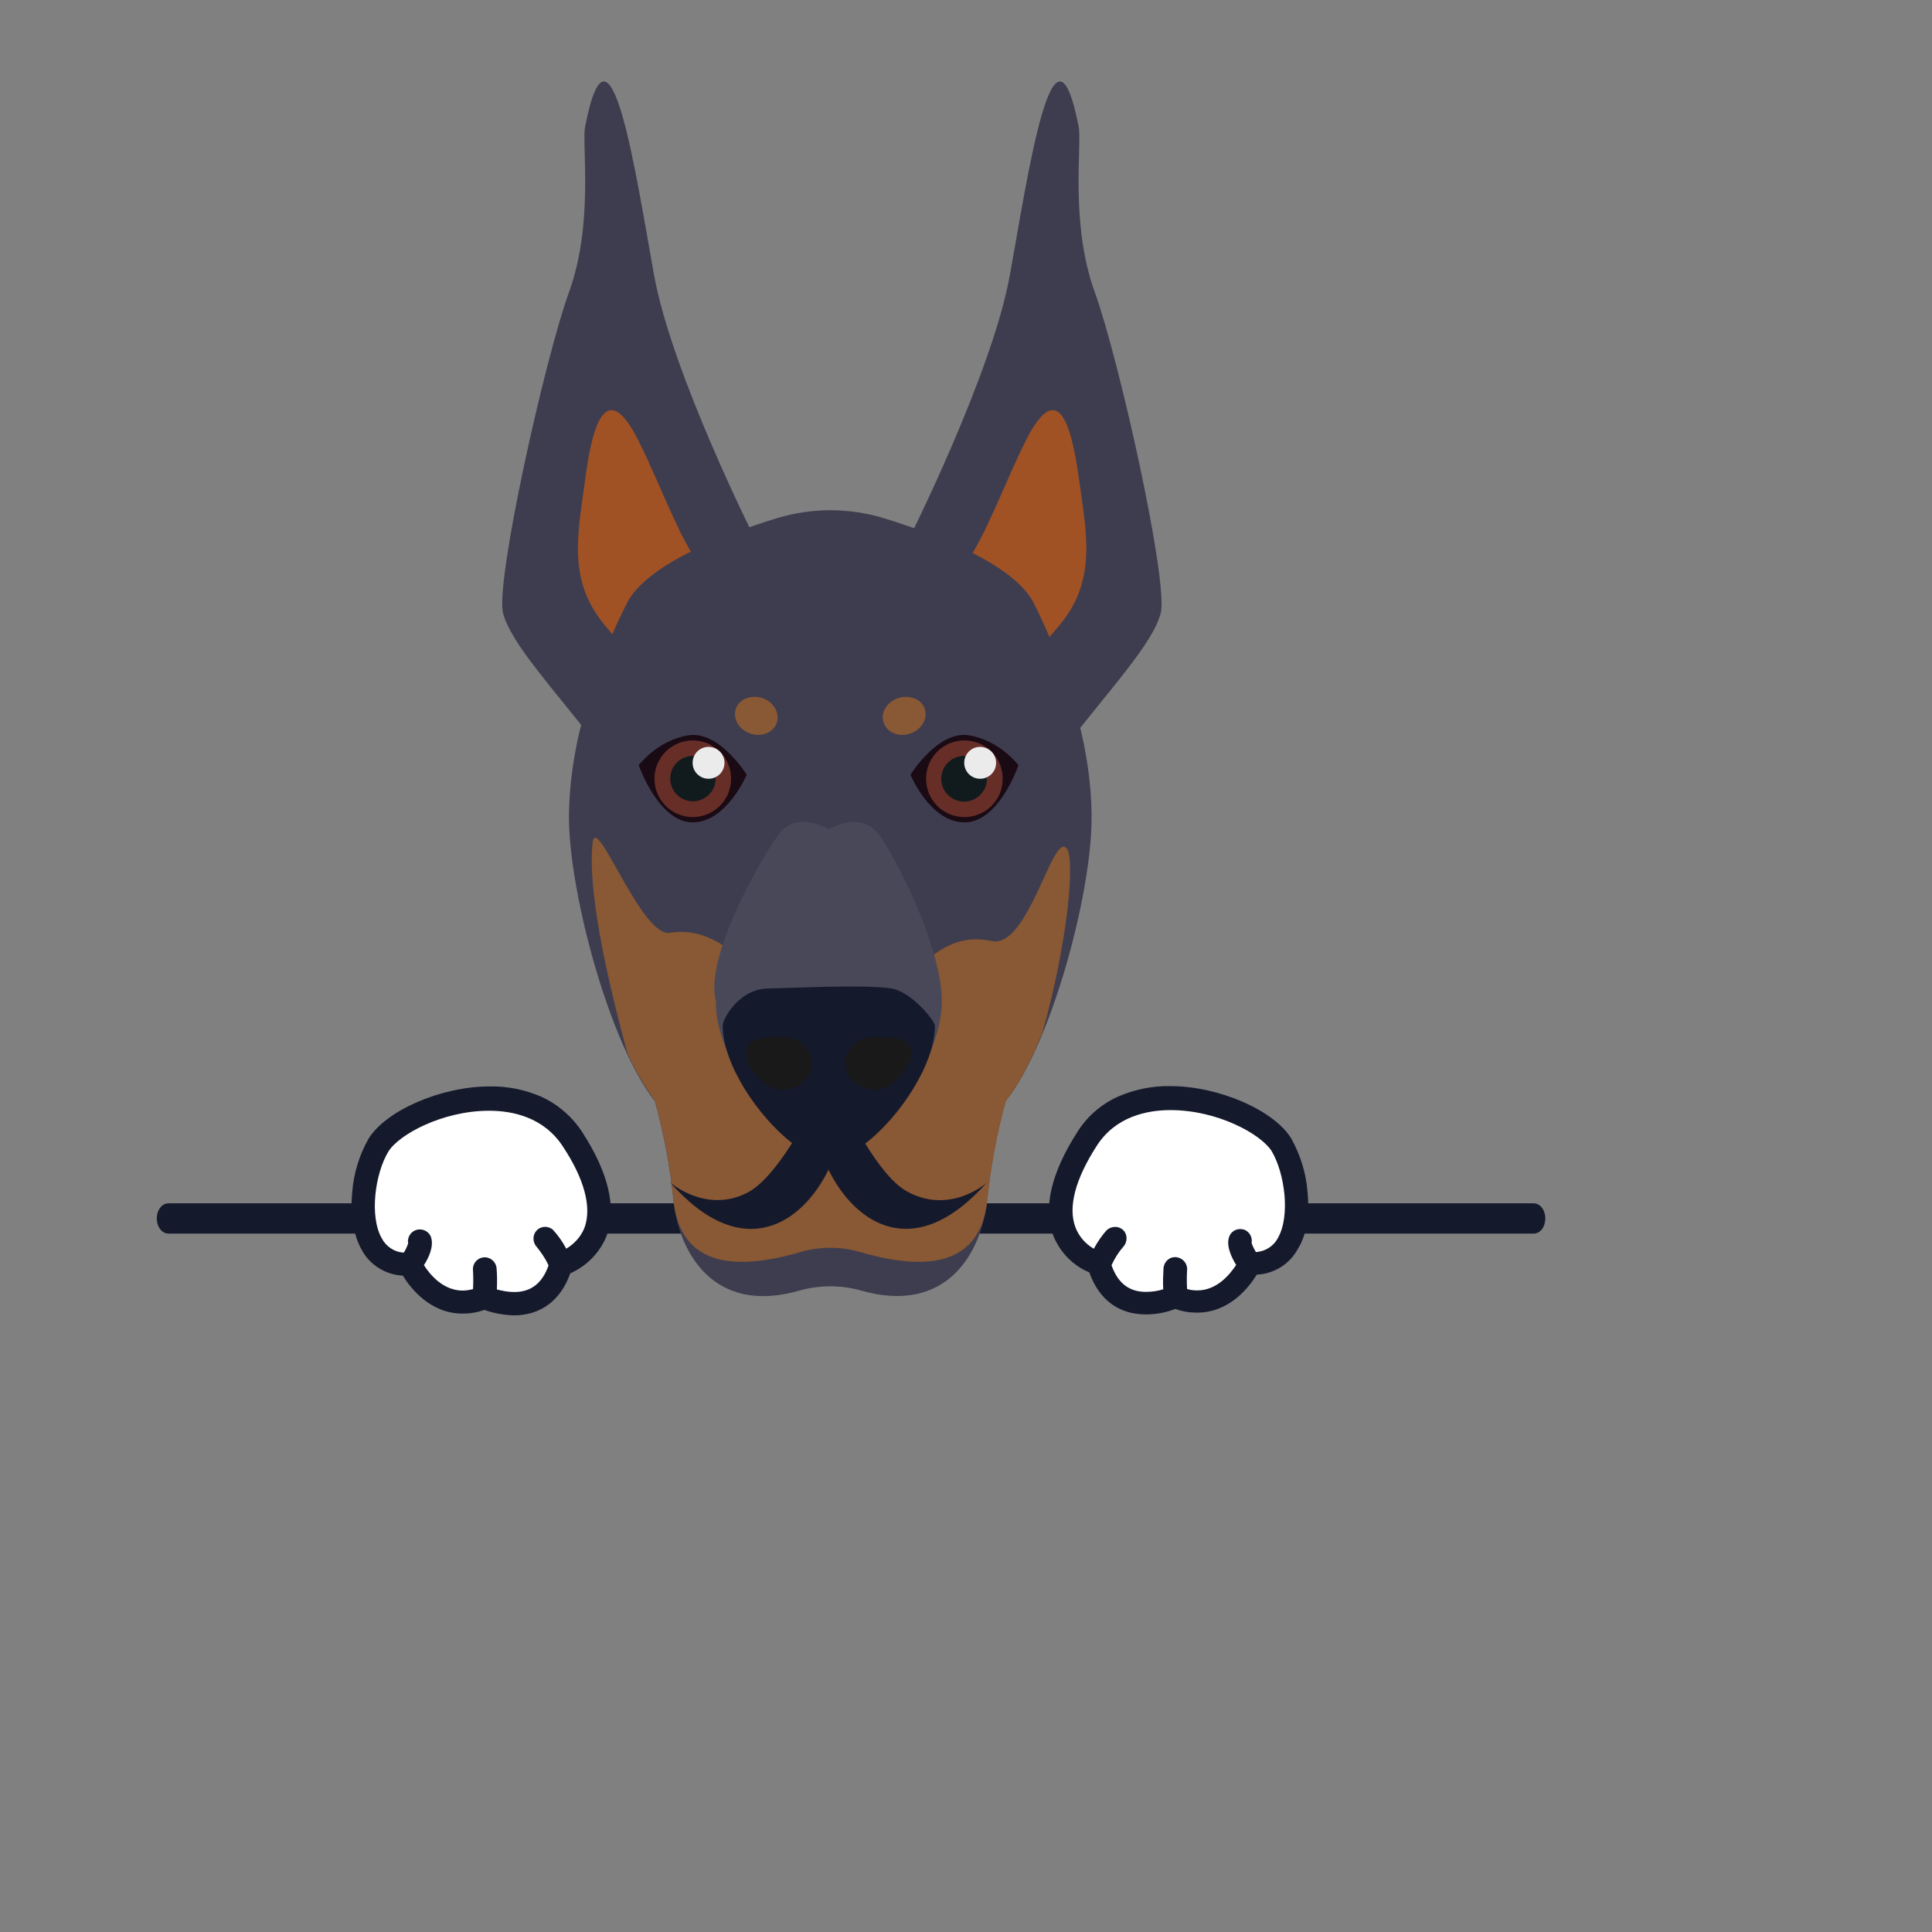 <?xml version="1.0" encoding="utf-8"?>
<!-- Generator: Adobe Illustrator 24.0.0, SVG Export Plug-In . SVG Version: 6.00 Build 0)  -->
<svg version="1.1" id="Layer_1" xmlns="http://www.w3.org/2000/svg" xmlns:xlink="http://www.w3.org/1999/xlink" x="0px" y="0px"
	 viewBox="0 0 1200 1200" style="enable-background:new 0 0 1200 1200;" xml:space="preserve">
<rect x="0" y="0" width="1200" height="1200" fill="#808080" stroke="none"/>
<style type="text/css">
	.st0{fill:#BE9A71;}
	.st1{fill:#D9A993;}
	.st2{fill:#683A32;}
	.st3{fill:#FFFFFF;}
	.st4{fill:#F78C8B;}
	.st5{fill:#1D1D1B;}
	.st6{fill:#FDAC49;}
	.st7{fill:#191919;}
	.st8{fill:#333333;}
	.st9{fill:#14192C;}
	.st10{fill:#3E3D4F;}
	.st11{fill:#A15225;}
	.st12{fill:#895834;}
	.st13{fill:#1A0A14;}
	.st14{fill:#672E28;}
	.st15{fill:#111B1D;}
	.st16{fill:#EBEBEB;}
	.st17{fill:#494859;}
	.st18{fill:#2F2627;}
	.st19{fill:#C7B6AC;}
	.st20{fill:#E2D9D4;}
	.st21{fill:#D6CDCA;}
	.st22{fill:#674043;}
	.st23{fill:#3D3834;}
	.st24{fill:#E4DACE;}
	.st25{fill:#554E46;}
	.st26{fill:#E8E8E8;}
	.st27{fill:#AEE9FA;}
	.st28{fill:#4D4D4D;}
	.st29{fill:#FDFDFD;}
	.st30{fill:#FAAF5E;}
	.st31{fill:#F8FCFC;}
	.st32{fill:#DBCFB5;}
	.st33{fill:#6D6D6D;}
	.st34{fill:#C69C6D;}
	.st35{fill:#F0B965;}
	.st36{fill:#DA7B45;}
	.st37{fill:#FAE7D6;}
	.st38{fill:#FDF8F2;}
	.st39{fill:#E2C4AA;}
	.st40{fill:#BC8571;}
	.st41{fill:#2F322A;}
	.st42{fill:#444741;}
	.st43{fill:#46282D;}
	.st44{fill:#986858;}
	.st45{fill:#F0C7A2;}
	.st46{fill:#FCE9C8;}
	.st47{fill:#808080;}
	.st48{fill:#4E4E4E;}
	.st49{fill:#E8CBA9;}
	.st50{fill:#956B50;}
</style>
<g>
	<path class="st9" d="M952.6,766.2H104.7c-4.1,0-7.3-4.1-7.3-9.4s3.2-9.4,7.3-9.4h847.8c4.1,0,7.3,4.1,7.3,9.4
		S956.7,766.2,952.6,766.2z"/>
	<path class="st3" d="M356.1,707.8c40.1,63-7.6,77.2-7.6,77.2c-10.5,37.6-47.4,20.4-47.4,20.4c-30.9,12.6-46.5-20.6-46.5-20.6
		c-36.7,1.4-32.8-52-19.5-73.8C249.5,687.4,326.5,661.5,356.1,707.8z"/>
	<path class="st9" d="M362.1,703.9c-6.2-9.9-15.4-17.9-25.9-22.7c-10.1-4.4-21.1-6.6-32.1-6.4c-30,0-64.4,14.9-75.2,32.5
		c-5.7,10.1-9.2,21.3-10.1,33c-1.4,14,0.7,26.6,5.7,35.7c5,9.6,14.9,15.8,25.7,16.3c4.8,7.8,17,23.6,37.1,23.6l0,0
		c4.6,0,9.2-0.7,13.5-2.3c6,2.1,12.1,3.2,18.3,3.4c16.7,0,29.1-9.2,35.1-26.1c10.3-4.6,18.3-12.8,22.5-23.1
		C383.1,750.4,378.1,728.9,362.1,703.9z M363.2,762.1c-2.1,5.7-6.2,10.3-11.5,13.5c-2.3-4.4-5-8.2-8.2-11.7c-3-2.7-7.6-2.5-10.3,0.5
		c-2.5,2.7-2.5,7.3,0.2,10.1c2.7,3.4,5.3,7.1,7.1,11l0.2,0.5c-3.9,11-10.8,16.5-21.3,16.5c-3.7,0-7.3-0.7-10.8-1.6
		c0.2-4.4,0.2-8.9-0.2-13.5c-0.5-3.9-4.1-6.9-8.2-6.4c-4.1,0.5-6.9,4.1-6.4,8.2c0.2,3.9,0.2,7.6,0,11.5c-2.1,0.5-4.4,0.9-6.4,0.9
		l0,0c-12.4,0-20.6-10.3-24.1-15.8c3-4.6,6-11.2,4.6-16.7c-0.9-3.9-5-6.2-8.9-5.3c-3.7,0.9-6.2,4.6-5.5,8.5
		c-0.7,2.1-1.6,4.1-2.7,5.7c-5.7-0.2-11-3.7-13.7-8.9c-7.8-13.7-4.1-40.3,4.1-53.8c6.4-10.5,33.5-25.4,62.6-25.4
		c14.4,0,33.9,3.9,45.8,22.2C363,732.3,367.5,749.7,363.2,762.1L363.2,762.1z"/>
	<path class="st3" d="M675.1,707.8c-40.3,63,7.6,77.2,7.6,77.2c10.5,37.6,47.4,20.4,47.4,20.4c30.9,12.6,46.5-20.6,46.5-20.6
		c36.7,1.4,32.8-52,19.5-73.8C781.4,687.4,704.4,661.5,675.1,707.8z"/>
	<path class="st9" d="M812.1,740.1c-0.9-11.5-4.4-22.7-10.1-33c-10.8-17.6-45.1-32.5-75.2-32.5c-11-0.2-22,2.1-32.1,6.4
		c-10.8,4.8-19.7,12.6-25.9,22.7c-16,25.2-20.9,46.5-14.7,63.5c4.1,10.3,12.1,18.8,22.5,23.1c6,17,18.3,26.1,35.1,26.1
		c6.2,0,12.4-1.1,18.3-3.4c4.4,1.6,8.9,2.3,13.5,2.3l0,0c20.2,0,32.3-15.8,37.1-23.6c10.8-0.5,20.6-6.6,25.7-16.3
		C811.6,766.9,813.5,754.3,812.1,740.1z M793.8,768.8c-2.7,5.3-8,8.5-13.7,8.9c-1.1-1.8-2.1-3.7-2.7-5.7c0.7-3.9-1.8-7.8-5.7-8.5
		c-3.9-0.7-7.6,1.6-8.5,5.5c-1.4,5.5,1.8,12.1,4.6,16.7c-3.7,5.5-11.7,15.8-24.1,15.8l0,0c-2.1,0-4.4-0.2-6.4-0.9
		c-0.2-3.9-0.2-7.6,0-11.5c0.5-3.9-2.3-7.6-6.4-8.2s-7.6,2.3-8.2,6.4c-0.2,4.4-0.5,8.9-0.2,13.5c-3.4,1.1-7.1,1.6-10.8,1.6
		c-10.5,0-17.4-5.5-21.3-16.5l0.2-0.5c1.8-3.9,4.1-7.6,7.1-11c2.7-3,2.7-7.6,0-10.3c-2.7-2.7-7.1-2.7-10.1-0.2
		c-3.2,3.4-6,7.6-8.2,11.7c-5.3-3-9.4-7.8-11.5-13.5c-4.6-12.4,0-29.8,13.3-50.4c11.7-18.3,31.4-22.2,45.8-22.2
		c29.3,0,56.1,14.9,62.8,25.4C797.9,728.4,801.6,755,793.8,768.8L793.8,768.8z"/>
	<path class="st10" d="M563.5,336.8c0,0,52.5-104,63.7-165.7S654.4-1.6,670,78.8c2.1,10.8-5.5,59.8,9.9,102.4s46.1,181,41,199.8
		c-5,18.8-30.7,46.1-59.8,83.6C632,502.3,563.5,336.8,563.5,336.8z"/>
	<path class="st11" d="M624,428c11-14,23.6-26.8,34.8-40.6c21.8-26.8,16.3-54.5,11.9-86.2c-3-20.4-9.6-74.2-33-28.6
		c-8.7,17.2-15.8,35.3-24.1,52.7c-8.2,18.1-19.5,35.1-32.8,50c9.9,20.4,22.5,44.7,35.5,63.9C618.9,435.3,621,431.7,624,428z"/>
	<path class="st10" d="M470,336.8c0,0-52.5-104-63.7-165.7S379-1.6,363.4,78.8c-2.1,10.8,5.5,59.8-9.9,102.4
		c-15.4,42.6-46.1,181-41,199.8c5,18.8,30.7,46.1,59.8,83.6C401.5,502.3,470,336.8,470,336.8z"/>
	<path class="st11" d="M409.7,428c-11-14-23.6-26.8-34.8-40.6c-21.8-26.8-16.3-54.5-11.9-86.2c2.7-20.4,9.6-74.2,33-28.6
		c8.7,17.2,15.8,35.3,24.1,52.7c8.2,18.1,19.5,35.1,32.8,50c-9.9,20.4-22.5,44.7-35.5,63.9C414.8,435.3,412.7,431.7,409.7,428z"/>
	<path class="st10" d="M642.1,374.6c-11.9-23.6-59.1-42.2-92.3-52.5c-22.2-6.9-45.8-6.9-68.1,0c-33.2,10.3-80.4,28.9-92.3,52.5
		c-18.6,36.9-36.2,86.2-36,134.3c0.5,47.2,25.4,139.8,53.4,175.1c5.5,20.2,9.4,40.8,11.5,61.6c3.2,31.6,24.5,71.7,78.6,55.9
		c12.4-3.4,25.4-3.4,37.6,0c54.1,15.6,75.4-24.3,78.6-55.9c2.1-20.9,6-41.5,11.5-61.6c28.2-35.3,53.2-127.9,53.4-175.1
		C678.3,460.8,660.6,411.5,642.1,374.6z"/>
	<path class="st12" d="M662.7,527.2c-8.7-11.9-23.8,62.3-46.7,57.3c-46.3-9.9-57.5,52.9-101.3,52.9c-29.6,0-54.1-65.3-98.5-58
		c-17.9,3-46.1-75.6-48.1-55.9c-1.6,14.4-1.1,47.2,21.5,130.4c4.6,10.5,10.5,20.6,17.2,29.8c5.5,20.2,9.4,40.8,11.5,61.6
		c3.2,31.6,24.5,48.1,78.4,32.5c12.4-3.7,25.7-3.7,38,0c54.1,15.6,75.2-0.9,78.6-32.5c2.1-20.9,6-41.5,11.5-61.6
		c8-10.1,15.8-25.2,22.7-42.4C663.4,584.7,667.7,534.1,662.7,527.2z"/>
	<path class="st13" d="M565.5,481.2c0,0,17-27.5,36.2-24.5c19.2,3,30.9,18.6,30.9,18.6s-12.1,35.5-33.5,35.5
		S565.5,481.2,565.5,481.2z"/>
	<path class="st14" d="M622.8,483.7c0,13.1-10.5,23.8-23.8,23.8c-13.1,0-23.8-10.5-23.8-23.8c0-13.1,10.5-23.8,23.8-23.8
		C612.1,459.9,622.8,470.4,622.8,483.7L622.8,483.7z"/>
	<path class="st15" d="M613,483.7c0,7.8-6.4,14.2-14.2,14.2c-7.8,0-14.2-6.4-14.2-14.2c0-7.8,6.4-14.2,14.2-14.2
		C606.6,469.5,613,475.9,613,483.7L613,483.7z"/>
	<path class="st16" d="M618.7,473.8c0,5.5-4.4,9.9-9.9,9.9s-9.9-4.4-9.9-9.9c0-5.5,4.4-9.9,9.9-9.9
		C614.3,464,618.7,468.3,618.7,473.8L618.7,473.8z"/>
	<path class="st13" d="M463.8,481.2c0,0-17-27.5-36.2-24.5c-19.2,3-30.9,18.6-30.9,18.6s12.4,35.5,33.5,35.5
		S463.8,481.2,463.8,481.2z"/>
	<circle class="st14" cx="430.3" cy="483.7" r="23.8"/>
	<path class="st15" d="M444.5,483.7c0,7.8-6.4,14-14.2,14c-7.8,0-14-6.4-14-14.2c0-7.8,6.4-14,14-14
		C438.1,469.5,444.5,475.9,444.5,483.7L444.5,483.7z"/>
	<path class="st16" d="M450,473.8c0,5.5-4.4,9.9-9.9,9.9s-9.9-4.4-9.9-9.9c0-5.5,4.4-9.9,9.9-9.9C445.7,464,450,468.3,450,473.8z"/>
	<path class="st12" d="M482.6,448.6c-1.8,6.2-9.2,9.4-16.3,7.1s-11.2-8.9-9.4-15.1c1.8-6.2,9.2-9.2,16.3-7.1
		C480.3,435.6,484.4,442.7,482.6,448.6z"/>
	<path class="st12" d="M548.8,448.6c1.8,6.2,9.2,9.4,16.3,7.1c7.1-2.3,11.2-8.9,9.4-15.1c-1.8-6.2-9.2-9.2-16.3-7.1
		S546.7,442.7,548.8,448.6z"/>
	<path class="st17" d="M545.6,518.1c-11.2-15.1-30.9-3-30.9-3s-19.7-12.1-30.9,3c-11.2,15.1-46.3,76.3-39.2,103.6
		c-0.9,39,46.5,98.8,70.3,98.8l0,0c23.6,0,70.1-57.3,70.1-98.8C584.8,588.4,557.1,533.6,545.6,518.1z"/>
	<path class="st9" d="M563.5,740.1c-8.5-4.6-17.4-15.8-26.1-29.8c21.3-16.3,43.3-49.3,43.3-73.1c0-3.2-15.1-22-28-23.4
		c-19-2.3-56.8-0.2-76.1,0.2c-17.6,0.5-27.7,18.6-27.7,23.1c0,23.8,22,56.6,43.1,72.9c-9.4,14.7-19,26.4-28,30.9
		c-25.9,13.1-47.9-6.6-47.9-6.6c45.6,51.6,82.5,25,98.5-7.8c16,32.8,52.9,59.3,98.5,7.8C613.2,734.6,590.3,754.8,563.5,740.1z"/>
	<path class="st7" d="M566,654c0,9.2-11.9,22.9-22.2,22.9s-18.8-7.3-18.8-16.5s8.5-16.5,18.8-16.5S566,644.8,566,654z"/>
	<path class="st7" d="M463.3,654c0,9.2,11.9,22.9,22.2,22.9s18.8-7.3,18.8-16.5s-8.5-16.5-18.8-16.5S463.3,644.8,463.3,654z"/>
</g>
</svg>
